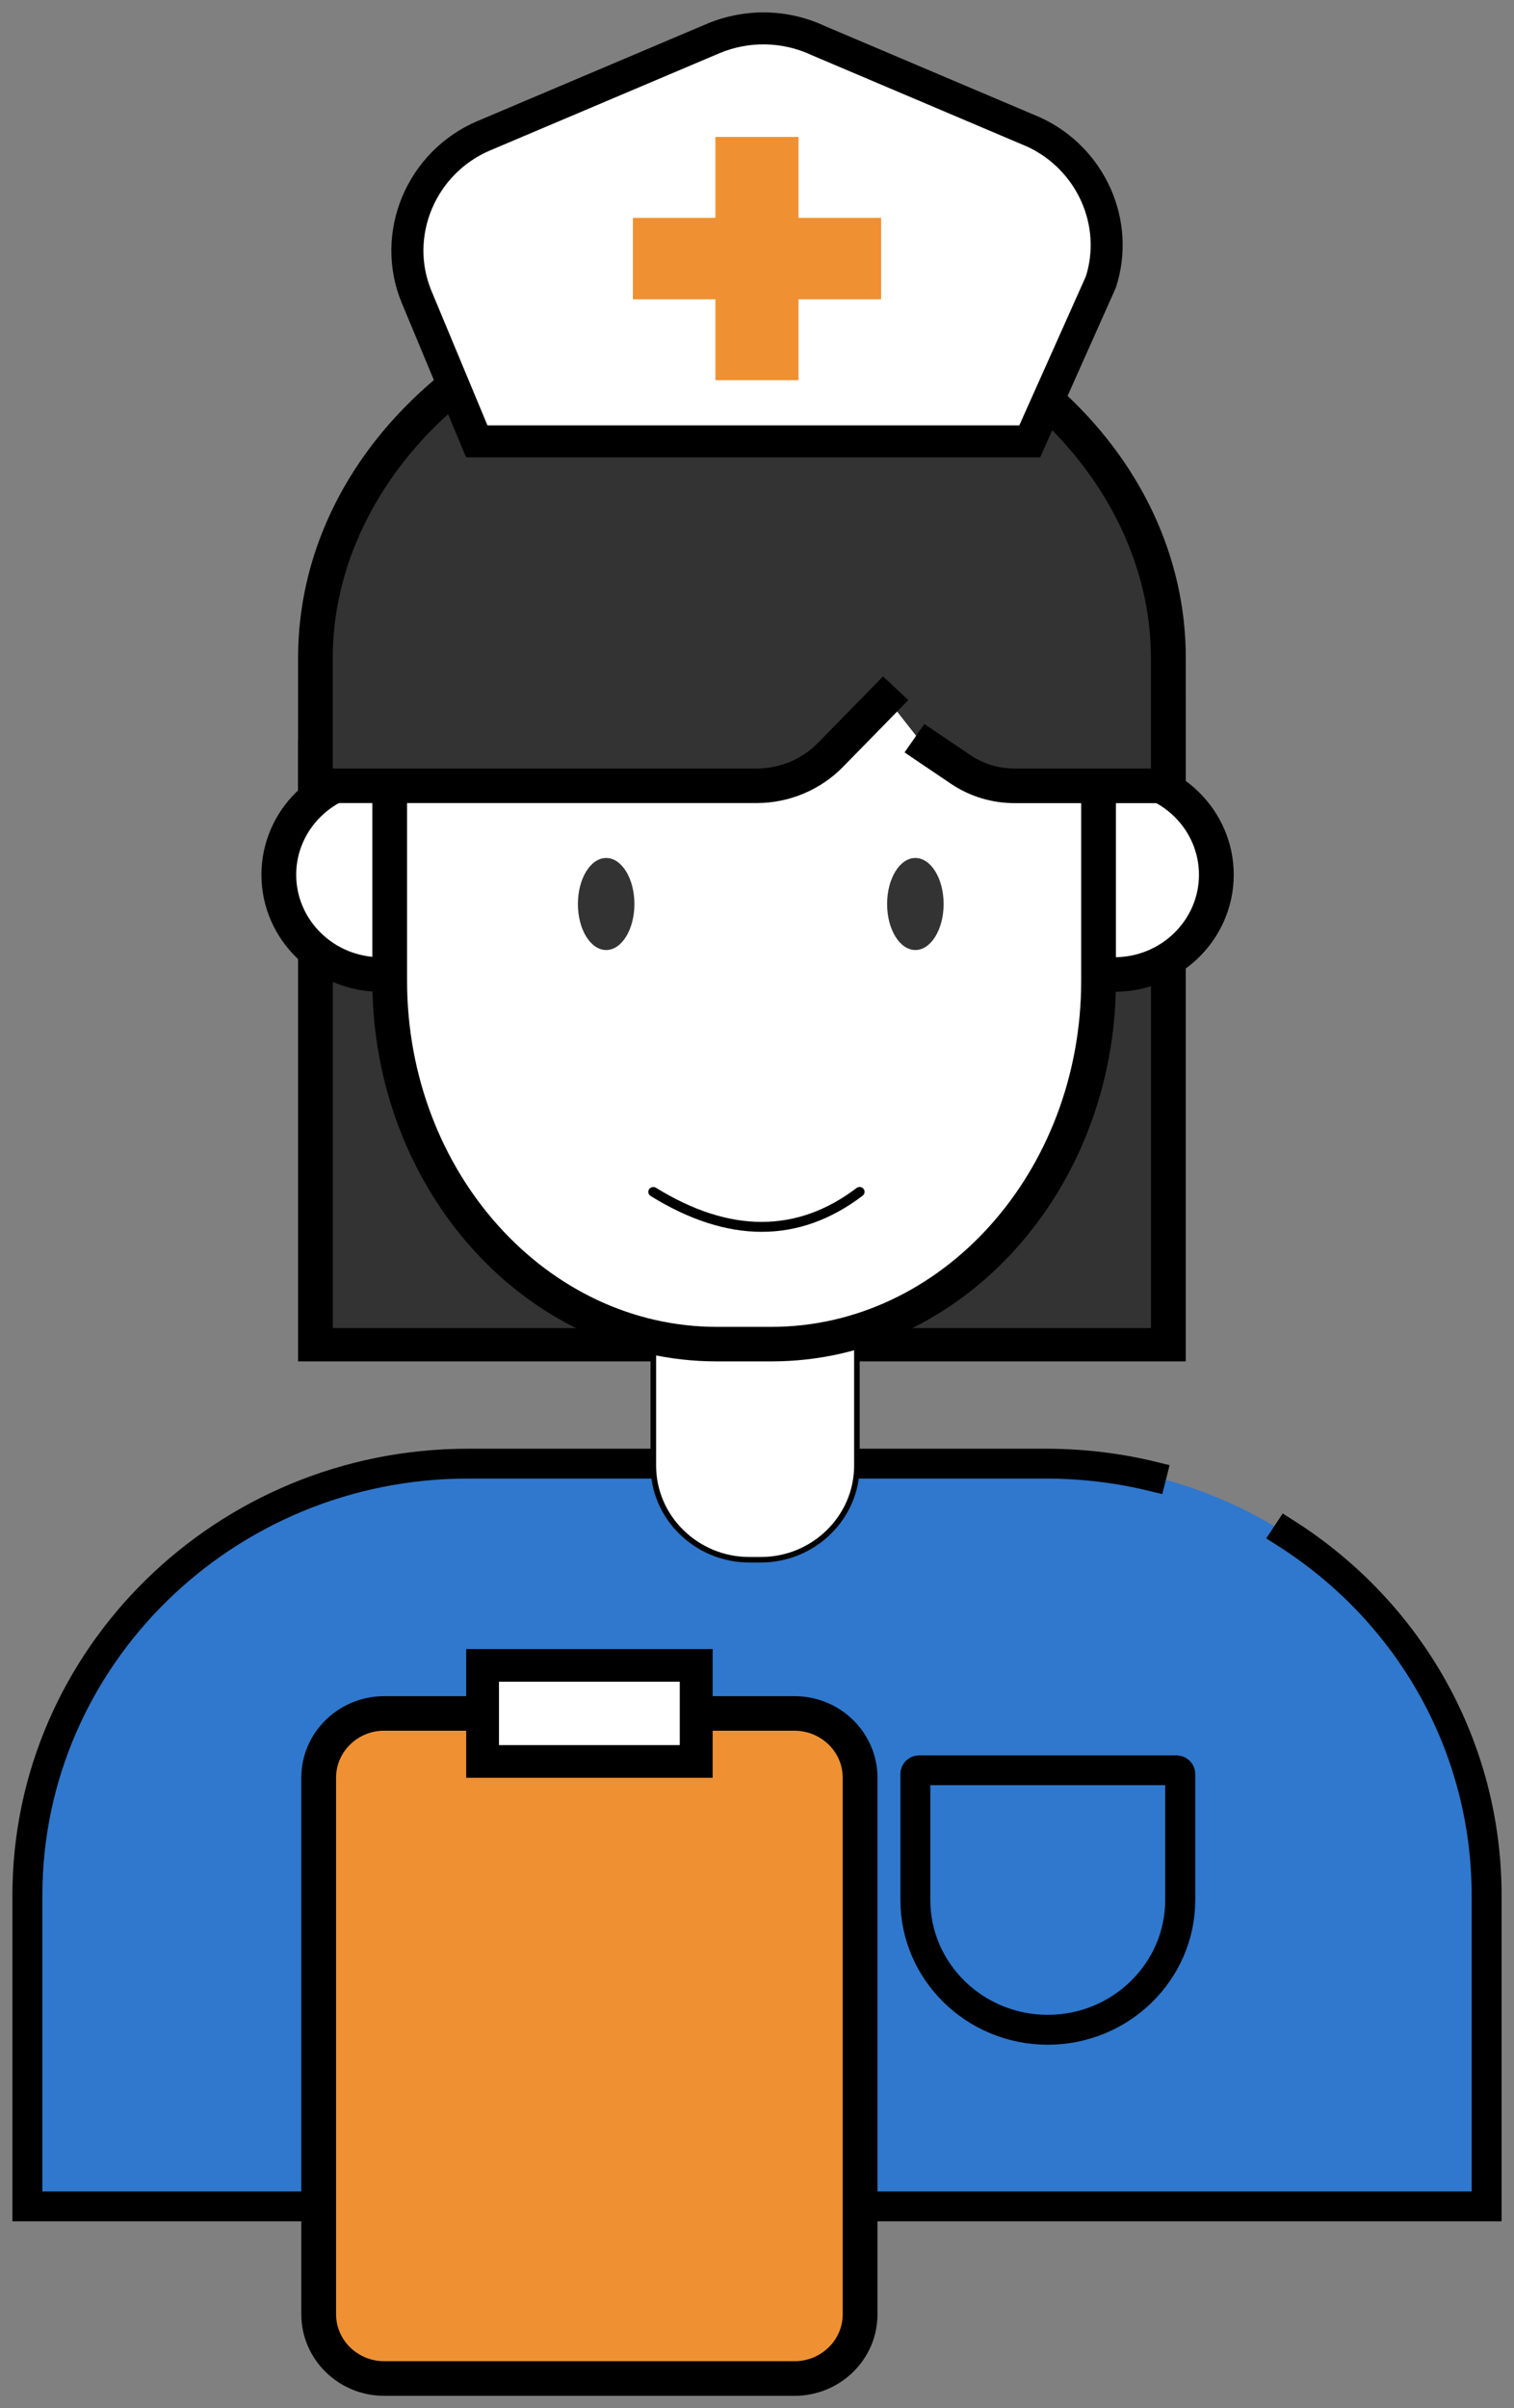 <svg width="61" height="97" viewBox="0 0 61 97" fill="none" xmlns="http://www.w3.org/2000/svg">
<rect x="0" y="0" width="61" height="97" fill="#808080" stroke="none"/>
<path d="M12.71 30.56V54.335H47.073V28.977L12.71 30.56Z" fill="#333333"/>
<path d="M47.274 54.335H12.51V30.303L12.7 30.294L47.276 28.705V54.335H47.274ZM12.911 53.993H46.873V29.066L12.911 30.628V53.993Z" fill="black" stroke="black" stroke-linecap="round"/>
<path d="M59.896 88.871H1.102V76.346C1.102 66.741 9.05 58.956 18.852 58.956H42.144C51.948 58.956 59.894 66.743 59.894 76.346V88.871H59.896Z" fill="#2F78CD"/>
<path d="M59.998 88.971H1V76.344C1 66.7 9.01 58.852 18.854 58.852H42.146C43.626 58.852 45.095 59.029 46.516 59.38L46.466 59.577C45.063 59.231 43.609 59.054 42.148 59.054H18.854C9.122 59.054 1.207 66.81 1.207 76.344V88.769H59.794V76.344C59.794 70.451 56.773 65.019 51.716 61.814L51.828 61.645C56.945 64.887 60 70.382 60 76.344V88.971H59.998Z" fill="black" stroke="black" stroke-linecap="round"/>
<path d="M30.652 62.825H30.195C28.057 62.825 26.323 61.126 26.323 59.031V54.367C26.323 52.272 28.057 50.573 30.195 50.573H30.652C32.791 50.573 34.525 52.272 34.525 54.367V59.031C34.525 61.124 32.791 62.825 30.652 62.825Z" fill="white"/>
<path d="M45.045 39.306C47.31 39.306 49.146 37.507 49.146 35.288C49.146 33.069 47.31 31.27 45.045 31.27C42.78 31.27 40.944 33.069 40.944 35.288C40.944 37.507 42.78 39.306 45.045 39.306Z" fill="white"/>
<path d="M15.47 39.306C17.736 39.306 19.572 37.507 19.572 35.288C19.572 33.069 17.736 31.27 15.47 31.27C13.206 31.27 11.369 33.069 11.369 35.288C11.369 37.507 13.206 39.306 15.47 39.306Z" fill="white"/>
<path d="M30.652 62.935H30.195C27.998 62.935 26.21 61.183 26.21 59.031V54.367C26.21 52.215 27.998 50.463 30.195 50.463H30.652C32.849 50.463 34.637 52.215 34.637 54.367V59.031C34.637 61.183 32.849 62.935 30.652 62.935ZM30.195 50.681C28.121 50.681 26.435 52.334 26.435 54.365V59.029C26.435 61.062 28.123 62.713 30.195 62.713H30.652C32.727 62.713 34.413 61.06 34.413 59.029V54.365C34.413 52.332 32.725 50.681 30.652 50.681H30.195Z" fill="black"/>
<path d="M44.906 39.447C42.535 39.447 40.605 37.556 40.605 35.233C40.605 32.91 42.535 31.019 44.906 31.019C47.278 31.019 49.208 32.91 49.208 35.233C49.208 37.556 47.278 39.447 44.906 39.447ZM44.906 31.412C42.755 31.412 41.006 33.126 41.006 35.233C41.006 37.34 42.755 39.055 44.906 39.055C47.057 39.055 48.807 37.34 48.807 35.233C48.807 33.126 47.057 31.412 44.906 31.412Z" fill="black" stroke="black" stroke-linecap="round"/>
<path d="M15.334 39.447C12.963 39.447 11.033 37.556 11.033 35.233C11.033 32.91 12.963 31.019 15.334 31.019C17.706 31.019 19.636 32.91 19.636 35.233C19.636 37.556 17.706 39.447 15.334 39.447ZM15.334 31.412C13.183 31.412 11.434 33.126 11.434 35.233C11.434 37.34 13.183 39.055 15.334 39.055C17.485 39.055 19.235 37.34 19.235 35.233C19.235 33.126 17.485 31.412 15.334 31.412Z" fill="black" stroke="black" stroke-linecap="round"/>
<path d="M15.839 26.416V39.56C15.839 47.643 21.742 54.198 29.027 54.198H31.214C38.496 54.198 44.401 47.645 44.401 39.56V26.416H15.839Z" fill="white"/>
<path d="M24.423 38.265C25.051 38.265 25.561 37.435 25.561 36.412C25.561 35.388 25.051 34.558 24.423 34.558C23.794 34.558 23.284 35.388 23.284 36.412C23.284 37.435 23.794 38.265 24.423 38.265Z" fill="#333333"/>
<path d="M36.88 38.265C37.509 38.265 38.019 37.435 38.019 36.412C38.019 35.388 37.509 34.558 36.88 34.558C36.252 34.558 35.742 35.388 35.742 36.412C35.742 37.435 36.252 38.265 36.88 38.265Z" fill="#333333"/>
<path d="M31.075 54.335H28.888C21.506 54.335 15.501 47.682 15.501 39.501V26.16H44.461V39.501C44.463 47.682 38.458 54.335 31.075 54.335ZM15.901 26.555V39.502C15.901 47.466 21.726 53.944 28.888 53.944H31.075C38.235 53.944 44.062 47.466 44.062 39.502V26.555H15.901Z" fill="black" stroke="black" stroke-linecap="round"/>
<path d="M37.259 30.08L38.699 31.052C39.342 31.486 40.104 31.718 40.883 31.718H47.073V26.561C47.073 18.478 39.382 11.923 31.13 11.923H28.652C20.401 11.923 12.708 18.476 12.708 26.561V31.718H30.492C31.613 31.718 32.683 31.27 33.459 30.477L35.74 28.146" fill="#333333"/>
<path d="M47.274 31.849H40.883C40.057 31.849 39.264 31.608 38.584 31.148L37.145 30.176L37.371 29.852L38.811 30.824C39.422 31.237 40.14 31.455 40.881 31.455H46.871V26.494C46.871 18.802 39.514 12.052 31.128 12.052H28.65C20.263 12.052 12.907 18.8 12.907 26.494V31.455H30.49C31.55 31.455 32.579 31.025 33.312 30.274L35.593 27.944L35.882 28.215L33.601 30.546C32.791 31.372 31.659 31.846 30.49 31.846H12.51V26.492C12.51 22.582 14.266 18.855 17.453 15.998C20.528 13.24 24.611 11.659 28.654 11.659H31.131C35.175 11.659 39.258 13.24 42.333 15.998C45.52 18.855 47.276 22.582 47.276 26.492V31.849H47.274Z" fill="black" stroke="black" stroke-linecap="round"/>
<path d="M42.214 81.756C39.268 81.756 36.878 79.415 36.878 76.529V71.45C36.878 71.368 36.947 71.303 37.029 71.303H47.398C47.482 71.303 47.548 71.37 47.548 71.45V76.529C47.55 79.415 45.161 81.756 42.214 81.756Z" fill="#2F78CD"/>
<path d="M42.216 81.858C39.218 81.858 36.778 79.468 36.778 76.531V71.452C36.778 71.315 36.892 71.203 37.033 71.203H47.402C47.542 71.203 47.657 71.315 47.657 71.452V76.531C47.655 79.466 45.213 81.858 42.216 81.858ZM37.031 71.403C37.005 71.403 36.983 71.424 36.983 71.45V76.528C36.983 79.355 39.33 81.654 42.214 81.654C45.099 81.654 47.446 79.355 47.446 76.528V71.45C47.446 71.424 47.424 71.403 47.398 71.403H37.031Z" fill="#FA8C1E" stroke="black" stroke-linecap="round"/>
<path d="M41.489 17.777H19.209L16.789 11.966C15.737 9.438 16.94 6.549 19.497 5.465L28.726 1.555C30.083 0.98 31.629 1.008 32.964 1.632L41.673 5.328C43.978 6.404 45.121 8.979 44.353 11.365L41.489 17.777Z" fill="white"/>
<path d="M41.585 17.92H19.111L16.653 12.021C15.579 9.44 16.828 6.44 19.439 5.334L28.668 1.424C30.065 0.833 31.653 0.86 33.026 1.503L41.731 5.197C44.093 6.3 45.277 8.969 44.491 11.408L41.585 17.92ZM19.307 17.634H41.392L44.219 11.308C44.955 9.018 43.836 6.499 41.611 5.458L32.906 1.764C31.605 1.155 30.103 1.129 28.784 1.687L19.556 5.597C17.09 6.642 15.909 9.476 16.924 11.913L19.307 17.634Z" fill="black" stroke="black"/>
<path d="M32.014 95.961H15.48C14.021 95.961 12.841 94.802 12.841 93.374V71.757C12.841 70.327 14.023 69.17 15.48 69.17H32.014C33.473 69.17 34.653 70.329 34.653 71.757V93.372C34.655 94.802 33.473 95.961 32.014 95.961Z" fill="#EF9133"/>
<path d="M32.174 8.775V5.515H28.824V8.775H25.499V12.056H28.824V15.314H32.174V12.056H35.501V8.775H32.174Z" fill="#EF9133"/>
<path d="M32.013 96H15.48C13.913 96 12.64 94.751 12.64 93.217V71.601C12.64 70.066 13.915 68.819 15.48 68.819H32.013C33.581 68.819 34.854 70.068 34.854 71.601V93.217C34.856 94.751 33.581 96 32.013 96ZM15.48 69.209C14.135 69.209 13.041 70.282 13.041 71.599V93.215C13.041 94.533 14.135 95.605 15.48 95.605H32.013C33.358 95.605 34.453 94.533 34.453 93.215V71.601C34.453 70.284 33.358 69.211 32.013 69.211H15.48V69.209Z" fill="black" stroke="black" stroke-linecap="round"/>
<path d="M28.051 67.236H19.443V71.106H28.051V67.236Z" fill="white"/>
<path d="M28.213 71.106H19.283V66.922H28.213V71.106ZM19.604 70.79H27.888V67.236H19.604V70.79Z" fill="black" stroke="black" stroke-linecap="round"/>
<path d="M30.691 49.616C29.265 49.616 27.77 49.135 26.215 48.173C26.12 48.116 26.092 47.994 26.152 47.902C26.212 47.81 26.335 47.784 26.429 47.841C29.39 49.671 32.108 49.675 34.511 47.851C34.599 47.784 34.725 47.8 34.792 47.886C34.86 47.973 34.844 48.094 34.756 48.161C33.479 49.131 32.12 49.616 30.691 49.616Z" fill="black"/>
</svg>
